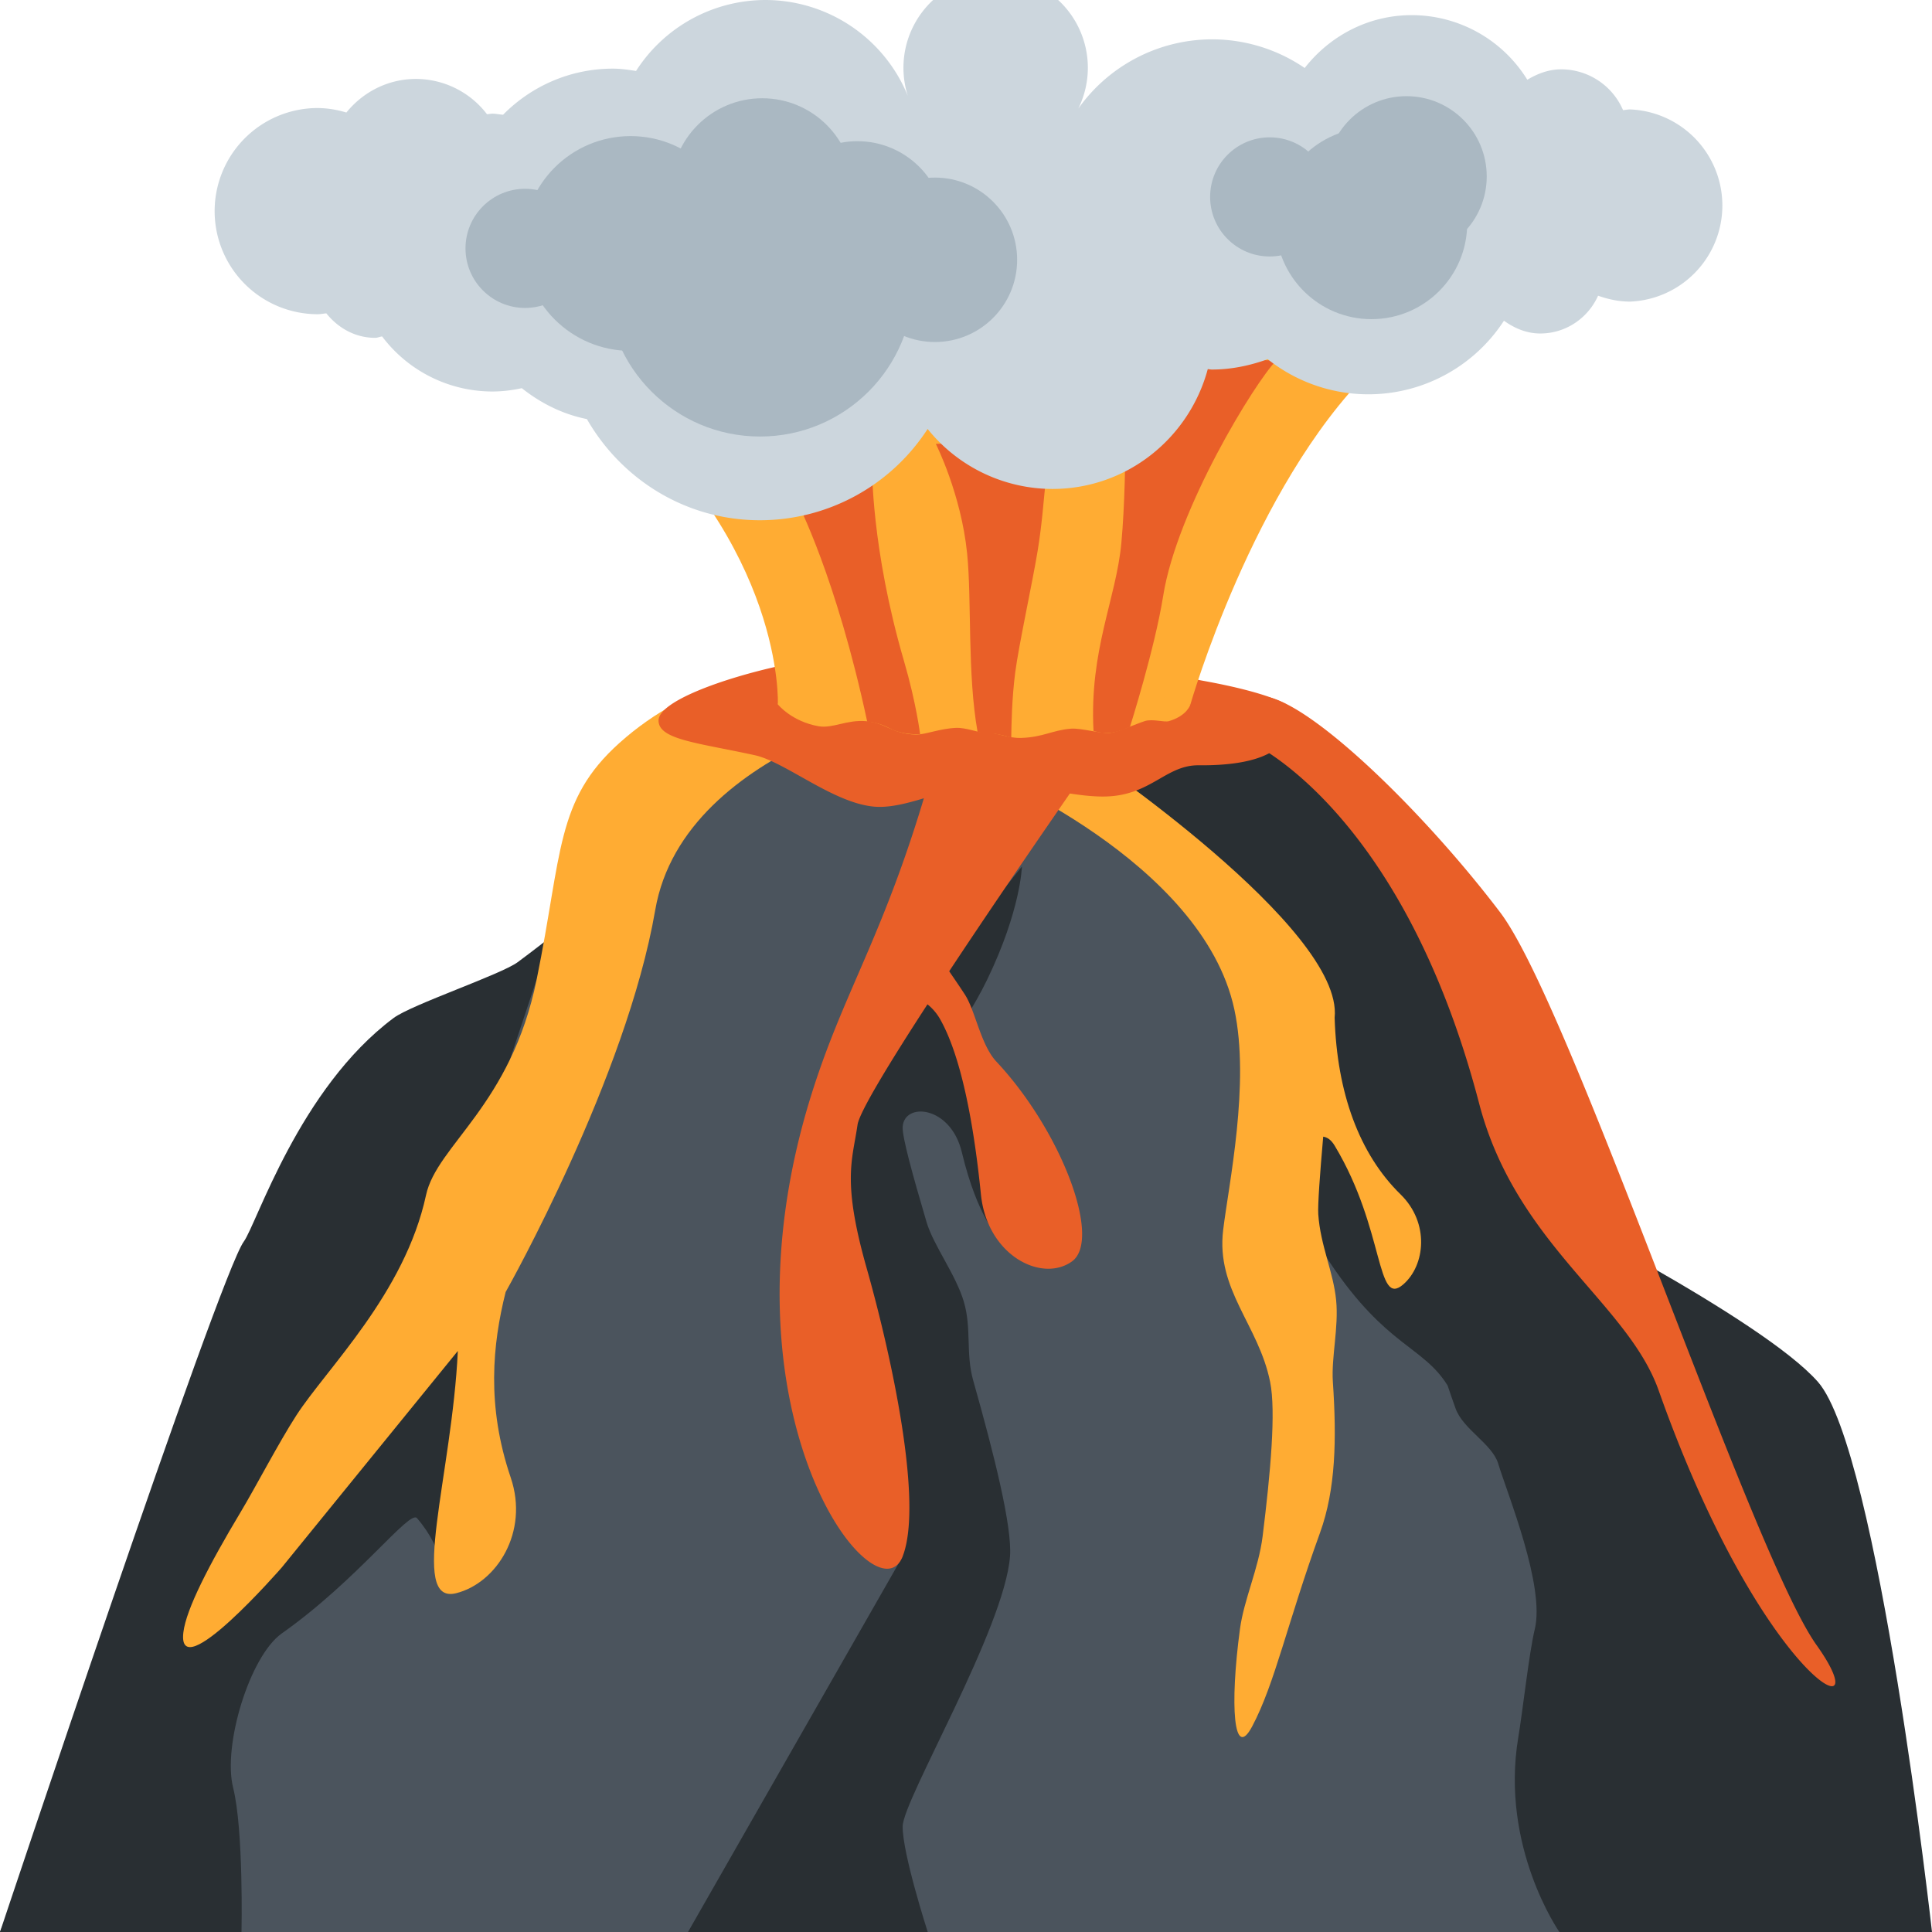 <svg xmlns="http://www.w3.org/2000/svg" viewBox="0 0 36 36"><path fill="#292F33" d="M12 36V16s-1.17 1.053-2.354 1.929c-.313.231-1.977.79-2.312 1.04-1.762 1.315-2.552 3.841-2.792 4.167C4.083 23.76 0 36 0 36h12z"/><path fill="#4B545D" d="M32 36l-5.5-17.75-8.5-5.656-6.458 2.208C11.135 15.583 10 18.25 10 18.25L8.75 22 0 36h32z"/><path fill="#292F33" d="M18.135 25.726c-.145-.513-.026-.97-.177-1.476-.148-.499-.566-1.047-.693-1.478-.265-.899-.454-1.583-.445-1.772.024-.469.894-.401 1.102.469.293 1.224.688 1.594.688 1.594s.084-3.381-.632-4.068c.145-.231.289-.476.418-.744.625-1.292.646-2.104.646-2.104S16.521 19.208 15.82 21c-.701 1.792 1 8 1 8l-4 7h4.467s-.474-1.469-.467-1.969c.007-.5 1.899-3.688 2-5.031.041-.545-.285-1.861-.685-3.274zm15.74.024c-.515-.586-1.841-1.42-3.128-2.154 0 0-2.335-5.596-3.622-7.263s-3.667-3-3.667-3l-2.646 1.479s1.705 1.446 2.646 3.062.689 3.519.745 3.908c.067.467.059.973.588 1.759 1.045 1.553 1.726 1.541 2.183 2.276.049.145.099.291.15.432.14.385.68.656.792 1.021.175.576.878 2.284.682 3.09-.106.437-.224 1.521-.307 2.014-.341 2.043.766 3.626.766 3.626H36s-1-8.969-2.125-10.25z"/><path fill="#FFAC33" d="M26.098 22.256c-.772-.754-1.187-1.898-1.229-3.294.173-1.667-4.662-4.923-4.662-4.923l-1.915.316s4.112 1.681 4.708 4.453c.297 1.381-.107 3.271-.208 4.11-.136 1.119.661 1.768.875 2.832.111.55.007 1.694-.14 2.878-.075.602-.348 1.175-.422 1.726-.192 1.424-.12 2.472.229 1.812.422-.796.653-1.922 1.263-3.606.293-.81.311-1.743.239-2.811-.031-.461.111-1.009.061-1.521-.051-.528-.294-1.02-.333-1.604-.011-.166.03-.738.092-1.444.074.012.146.054.216.172.938 1.562.764 3.025 1.276 2.581.41-.356.493-1.146-.05-1.677z"/><path fill="#292F33" d="M8.77 24.997s-4.437 3.087-5.603 4.545S0 36 0 36h4.5s.042-1.896-.156-2.688.312-2.455.906-2.875c1.417-1 2.381-2.31 2.52-2.149.521.604.521 1.208.521 1.208s.499-1.378.521-2.542-.042-1.957-.042-1.957z"/><path fill="#FFAC33" d="M18 12.594s-3.844-1.094-6.458 1.25C10.351 14.911 10.48 15.896 10 18.25s-1.861 3.086-2.062 4.021c-.396 1.833-1.852 3.23-2.417 4.104-.328.508-.758 1.336-1.038 1.802-.586.978-1.014 1.805-1.066 2.239-.125 1.042 1.833-1.208 1.833-1.208l3.281-4.035c-.107 2.301-.924 4.738-.031 4.514.75-.188 1.363-1.136 1.016-2.156-.454-1.336-.338-2.483-.094-3.456.05-.089 2.252-4.007 2.787-7.117.542-3.146 5.381-3.976 5.381-3.976l2.244.862.417-1.066L18 12.594z"/><path fill="#E95F28" d="M27.953 17c-1.328-1.75-3.286-3.685-4.234-3.988-.823-.263-.428.815-.428.815s2.833 1.236 4.271 6.736c.686 2.625 2.765 3.711 3.344 5.344 1.938 5.469 4.166 6.463 2.943 4.747S29.281 18.75 27.953 17zm-9.972 1.535c-.108-.166-.205-.306-.294-.437 1.259-1.904 2.751-4.035 2.751-4.035s-2.912-.294-3 .031c-.875 3.219-1.669 4.238-2.312 6.281-1.876 5.958 1.21 9.869 1.694 8.625.388-1-.211-3.746-.672-5.373s-.266-2.002-.169-2.669c.034-.233.594-1.153 1.303-2.244a.965.965 0 0 1 .243.29c.446.8.653 2.26.753 3.251.115 1.139 1.134 1.653 1.696 1.25s-.188-2.422-1.41-3.726c-.289-.31-.392-.95-.583-1.244z"/><path fill="#E95F28" d="M23.969 13.125s.594 1.156-1.635 1.135c-.584-.005-.861.512-1.625.576-.636.053-1.509-.243-2.229-.243-.72 0-1.55.491-2.186.438-.766-.064-1.659-.834-2.231-.959-1.062-.232-1.792-.289-1.792-.646 0-.357 1.207-.789 2.271-1.021.571-.125 1.058.285 1.822.221a23.638 23.638 0 0 1 2.011-.101c.72 0 1.415-.431 2.051-.377.766.064 1.403.432 1.979.535.683.123 1.088.244 1.314.329.185.069.25.113.25.113z"/><path fill="#FFAC33" d="M25.531 6.906s-3.455-1.365-6.764-1.365-7.392 1.886-7.392 1.886c3.25 2.764 3.119 5.697 3.119 5.697h7.688c0 .001 1.162-4.052 3.349-6.218z"/><path fill="#FFAC33" d="M22.182 13.125s-.056.21-.4.312c-.091.027-.307-.048-.453 0-.174.057-.486.201-.641.219-.166.02-.546-.094-.734-.078-.344.028-.519.159-.922.172-.273.008-.401-.098-.693-.098-.109 0-.341-.097-.525-.089-.303.012-.583.13-.75.125-.453-.014-.545-.216-.922-.25-.365-.032-.625.141-.891.094-.502-.089-.756-.406-.756-.406 0-.291 1.721-.527 3.844-.527s3.843.526 3.843.526z"/><path fill="#E95F28" d="M17.145 13.682s-.07-.575-.301-1.367c-.615-2.107-.594-3.628-.594-3.628l-1.396.667s.729 1.396 1.305 4.093c0 0 .2.005.429.129s.557.106.557.106zm1.698.063c.004-.228.01-.715.074-1.214.063-.492.321-1.677.417-2.26.163-.995.117-1.696.333-2.083l-2.229.083s.471.931.583 2.042c.088.866.001 2.239.195 3.327 0 0 .063.017.149.024.043.003.14.003.192.012.157.026.286.069.286.069zm2.212-.2s.462-1.455.62-2.446c.257-1.613 1.714-3.985 2.106-4.38l-2.828-.094s.069 2.111-.058 3.491c-.096 1.043-.598 1.991-.519 3.503 0 0 .134.05.311.037.155-.012.368-.111.368-.111z"/><path fill="#CCD6DD" d="M30.375 2.039c-.045 0-.088.01-.132.013a1.256 1.256 0 0 0-1.153-.76c-.235 0-.443.082-.631.194A2.532 2.532 0 0 0 26.307.282c-.814 0-1.531.39-1.996.985a3.06 3.06 0 0 0-1.729-.534 3.062 3.062 0 0 0-2.674 1.585 1.718 1.718 0 1 0-2.934-.377A2.87 2.87 0 0 0 14.266 0a2.867 2.867 0 0 0-2.414 1.322c-.141-.021-.283-.043-.43-.043-.802 0-1.526.33-2.048.859-.068-.005-.132-.02-.201-.02-.034 0-.066.009-.099.01a1.668 1.668 0 0 0-1.323-.657c-.526 0-.99.247-1.297.626a1.881 1.881 0 0 0-.534-.084 1.92 1.92 0 0 0 .001 3.842c.055 0 .106-.012.16-.016.217.271.536.456.91.456.046 0 .085-.021.129-.026a2.575 2.575 0 0 0 2.051 1.026c.19 0 .374-.023.552-.062.35.278.758.485 1.213.576.644 1.121 1.839 1.885 3.224 1.885a3.724 3.724 0 0 0 3.125-1.701 2.99 2.99 0 0 0 2.323 1.118c1.392 0 2.552-.95 2.897-2.233.026.001.05.008.076.008.367 0 .714-.075 1.041-.193a3.014 3.014 0 0 0 4.402-.717c.194.139.419.238.676.238.482 0 .893-.291 1.078-.704.188.067.387.11.597.11a1.792 1.792 0 0 0 0-3.581z"/><circle fill="#AAB8C2" cx="14.25" cy="4.703" r="2.024"/><circle fill="#AAB8C2" cx="11.75" cy="4.537" r="2.001"/><circle fill="#AAB8C2" cx="9.784" cy="4.628" r="1.11"/><circle fill="#AAB8C2" cx="23.659" cy="3.669" r="1.11"/><circle fill="#AAB8C2" cx="26.208" cy="3.287" r="1.495"/><circle fill="#AAB8C2" cx="15.976" cy="4.263" r="1.632"/><circle fill="#AAB8C2" cx="25.555" cy="4.163" r="1.784"/><circle fill="#AAB8C2" cx="17.421" cy="4.841" r="1.532"/><circle fill="#AAB8C2" cx="14.203" cy="3.531" r="1.7"/><circle fill="#AAB8C2" cx="14.162" cy="5.274" r="2.86"/></svg>